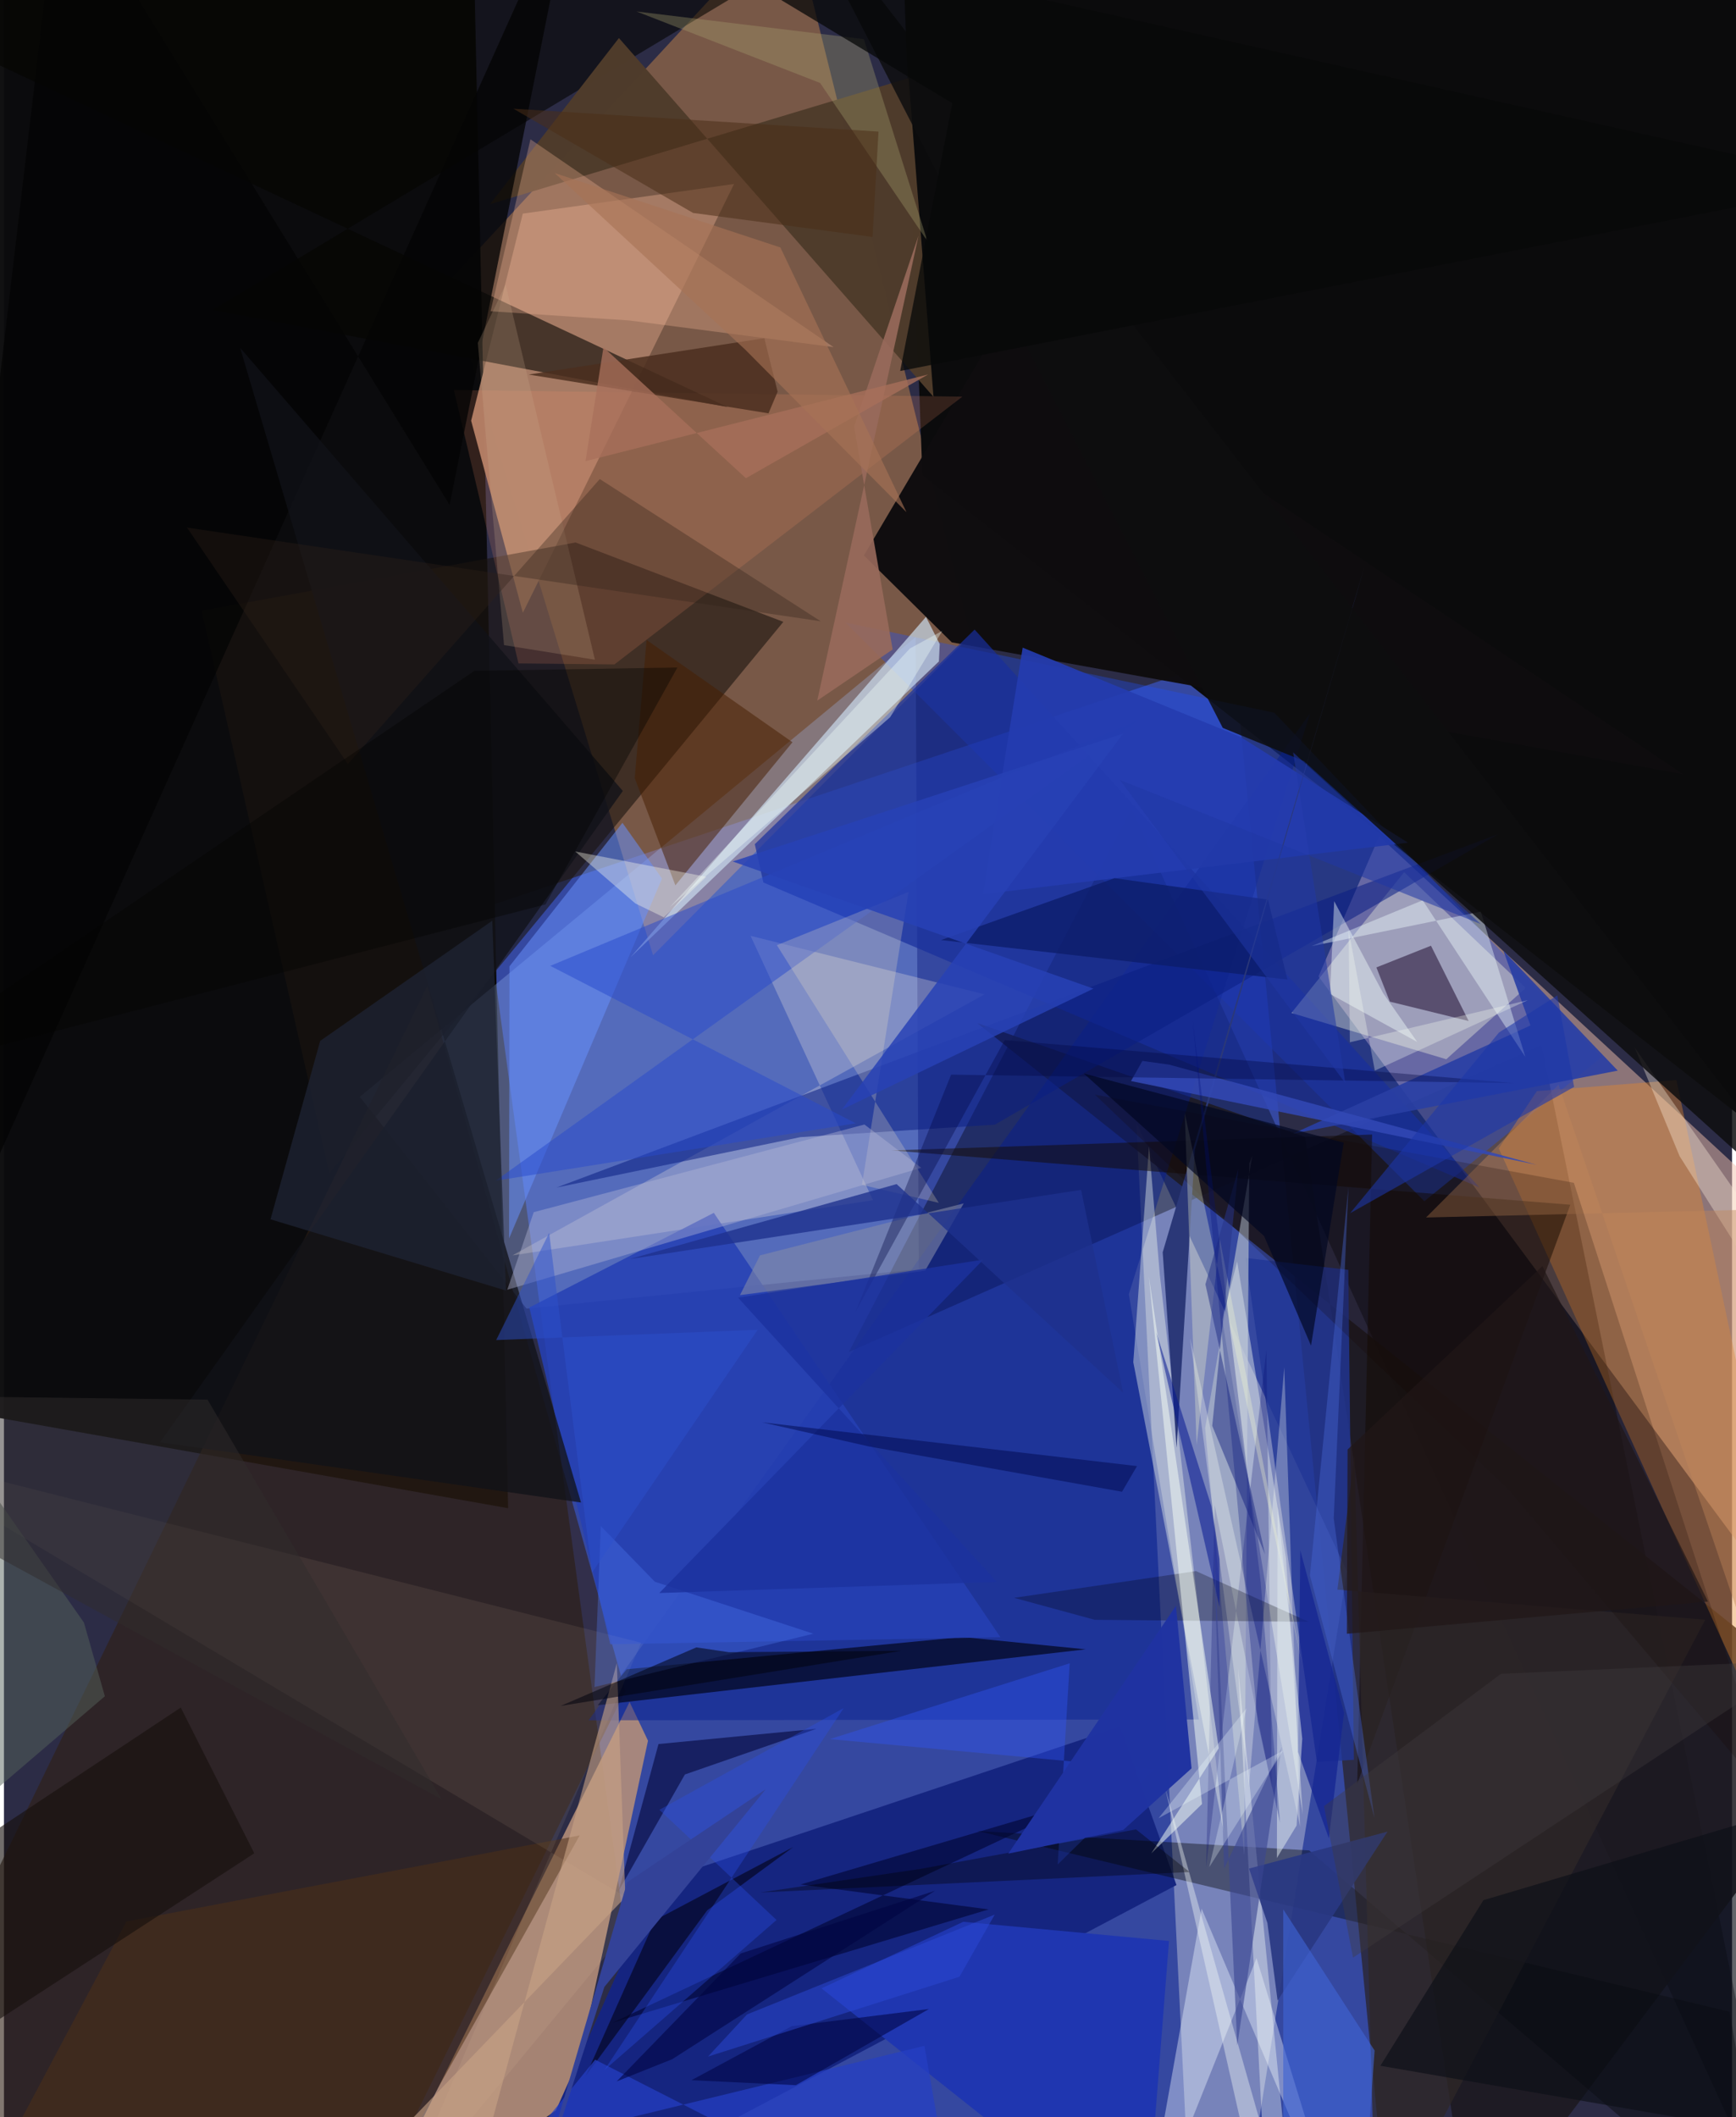 <svg xmlns="http://www.w3.org/2000/svg" width="228" height="278" viewBox="0 0 836 1024"><path fill="#2c2c46" d="M0 0h836v1024H0z"/><path fill="#374fb7" fill-opacity=".8" d="M232.991 438.74l86.866 637.885 347.257-24.219-72.243-735.02z"/><path fill="#f9a249" fill-opacity=".369" d="M380.529-42.485L214.574 136.836l99.446 325.21L467.522 307.36z"/><path fill="#f1c0ac" fill-opacity=".49" d="M898 825.996l-8.678-214.53-224.03-206.992-29.362 67.789z"/><path fill="#0b0b0c" fill-opacity=".969" d="M-21.038-42.709L-62 675.227l305.906 54.242L226.426-62z"/><path fill="#0b0b0c" d="M444.314 229.819L898 585.214 889.425-62H433.407z"/><path fill="#909ac3" fill-opacity=".722" d="M573.46 1064.375l-25.617-521.301 101.86 216.922-50.935 317.892z"/><path fill="#b58e79" fill-opacity=".886" d="M302.658 823.19L172.18 1086l102.094-70.246 37.295-173.84z"/><path fill="#a6c3ff" fill-opacity=".282" d="M441.035 308.133l-268.882 222.37 80.632 102.415 189.779-19.06z"/><path fill="#000003" fill-opacity=".369" d="M862.09 1086L545.516 391.082 408.725 653.929l335.15-148.542z"/><path fill="#162580" fill-opacity=".992" d="M316.56 909.94l223.347-74.764 27.32 76.55L237.831 1086z"/><path fill="#1c4fff" fill-opacity=".329" d="M407.089 301.108l207.484 43.61 158.306 166.599-85.723 69.663z"/><path fill="#312014" fill-opacity=".608" d="M-62 1025.746L167.972 1086l132.596-268.081-95.733-341.122z"/><path fill="#a77c65" fill-opacity=".969" d="M251.033 296.395l-25.023-92.912 24.993-100.16 102.194-14.328z"/><path fill="#1b150f" fill-opacity=".604" d="M95.666 295.424l180.888-33.034 100.488 38.38-219.6 266.562z"/><path fill="#1d191f" fill-opacity=".855" d="M898 835.262L470.9 494.849l158.507 55.036L710.044 1086z"/><path fill="#0f0d0f" fill-opacity=".984" d="M416.013 268.648l67.469-114.224 328.824 220.007-353.776-63.754z"/><path fill="#e8892a" fill-opacity=".392" d="M741.557 527.733l67.541-5.335L898 940.413 723.148 555.446z"/><path fill="#061e8f" fill-opacity=".463" d="M631.869 344.977l-87.676 280.97 33.86 205.698-295.185.39z"/><path fill="#050401" fill-opacity=".584" d="M100.925 149.907L453.71-62-61.41 3.767l411.579 193.16z"/><path fill="#182e9c" fill-opacity=".698" d="M367.38 426.824L713.842 574.35 469.581 304.502 363.239 408.3z"/><path fill="#213595" fill-opacity=".812" d="M650.36 614.179l2.696 236.98-17.907 1.057-34.5-243.794z"/><path fill="#cddff1" fill-opacity=".675" d="M446.041 298.355l6.665 13.166-.406 8.392-149.2 143.11z"/><path fill="#4f3c2b" fill-opacity=".992" d="M437.672 37.77L235.14 98.76l62.365-80.357 152.171 173.52z"/><path fill="#080e31" fill-opacity=".851" d="M301.256 807.371l-13.998 17.382 236.04-27.027-59.654-5.955z"/><path fill="#fcefe1" fill-opacity=".263" d="M420.39 580.485L246.028 607.18 474.34 480.927l-113.165-28.304z"/><path fill="#fcffe0" fill-opacity=".361" d="M736.156 477.871l-38.402 34.449-74.908-22.382 54.53-68.076z"/><path fill="#0a1f83" fill-opacity=".545" d="M385.292 549.998l94.067-6.042L723.238 403.26 267.305 574.369z"/><path fill="#edf5ff" fill-opacity=".4" d="M605.953 947.068L648.476 1086l-69.08-162.865L550.38 1086z"/><path fill="#f4fdef" fill-opacity=".396" d="M590.448 887.91l-44.105-229.064 7.618-104.466 5.215 62.2z"/><path fill="#000300" fill-opacity=".388" d="M470.954 885.586l160.49 9.395L854.474 1086l-19.672-112.987z"/><path fill="#2540b4" fill-opacity=".863" d="M482.06 791.871L343.414 586.61l-89.253 45.791 39.191 162.87z"/><path fill="#1f36b0" d="M563.625 938.775l-99.544-9.268-68.585 32.19L552.092 1086z"/><path fill="#471e00" fill-opacity=".514" d="M310.876 309.525l-5.73 66.81 19.67 51.889 56.648-69.232z"/><path fill="#a8b3c7" fill-opacity=".718" d="M600.01 897.313l-18.919-206.586 22.839-131.75-1.493 3.713z"/><path fill="#1e082c" fill-opacity=".525" d="M708.58 493.834l-18.235-36.426-26.4 10.496 6.509 16.56z"/><path fill="#d7dfe6" fill-opacity=".506" d="M628.323 877.512L620.2 753.635l-23.612-143.51-7.21 28.099z"/><path fill="#ff936c" fill-opacity=".165" d="M463.646 191.855L295.328 321.359l-46.427-.49-31.233-132.22z"/><path fill="#ffc19e" fill-opacity=".294" d="M235.422 150.543l19.276-83.18 146.663 100.53-98.72-12.884z"/><path fill="#678ffc" fill-opacity=".537" d="M244.557 467.374l-.198 131.6 73.978-174.042-19.133-26.968z"/><path fill="#000430" fill-opacity=".604" d="M522.495 870.922L385.38 911.456l90.97 12.063-181.792 54.741z"/><path fill="#293fa4" fill-opacity=".91" d="M738.476 495.985l-13.117-36.194 55.348 58.03-157.113 30.5z"/><path fill="#130a00" fill-opacity=".49" d="M429.324 556.42l232.556-7.686-7.203 314.02 103.07-280.057z"/><path fill="#040504" fill-opacity=".78" d="M26.907-62L-62 691.465 276.69-62l-61.08 306.238z"/><path fill="#111218" fill-opacity=".761" d="M75.55 697.578L299.386 382.56 114.287 168.283l164.878 558.439z"/><path fill="#4b2e1e" fill-opacity=".835" d="M374.277 189.465l-6.429-25.894-113.976 17.59 115.99 18.758z"/><path fill="#294acb" fill-opacity=".506" d="M237.82 571.08l174.241-27.77-147.759-76.157 283.42-118.215z"/><path fill="#4e2f17" fill-opacity=".533" d="M59.233 929.376l219.303-41.65L167.293 1086h-191.3z"/><path fill="#00066a" fill-opacity=".247" d="M613.394 864.863l-27.653-136.779-4.18 175.304 29.17-250.4z"/><path fill="#000333" fill-opacity=".569" d="M297.367 914.524l19.287-70.996 76.447-7.376-63.687 22.103z"/><path fill="#fcedc3" fill-opacity=".231" d="M373.91 457.144l78.33 124.63-37.165-8.694 22.521-141.66z"/><path fill="#1f2434" fill-opacity=".729" d="M152.985 503.452l-24.039 86.291L242.85 624.2l-6.609-178.885z"/><path fill="#f6fbf9" fill-opacity=".392" d="M611.78 1086l-14.772-279.399L624.628 1086 561.68 864.442z"/><path fill="#ffe8c7" fill-opacity=".075" d="M310.019 923.005L-62 701.065l370.264 93.458-117.012 272.366z"/><path fill="#243cb0" fill-opacity=".918" d="M598.186 356.397l81.056 51.185-205.604 24.903 19.192-119.24z"/><path fill="#fef1dd" fill-opacity=".353" d="M788.92 506.671l79.274 113.454L898 697.322l-87.375-138.13z"/><path fill="#2f2728" fill-opacity=".741" d="M645.091 768.853l177.927 14.558L663.823 1086l-10.538-381.876z"/><path fill="#0c1c6a" fill-opacity=".784" d="M620.892 473.766l-9.387-38.64-74.24-10.377-83.937 29.92z"/><path fill="#aca671" fill-opacity=".329" d="M306.032 5.554l109.972 13.37 30.705 97.656-51.89-76.464z"/><path fill="#2b3878" d="M658.17 274.068l-82.026 282-8.85 144.157-6.73-94.517z"/><path fill="#3157fc" fill-opacity=".369" d="M509.765 901.775l5.812-97.294-116.042 36.66 157.27 14.518z"/><path fill="#f1ffff" fill-opacity=".404" d="M686.332 435.434l-53.827 22.2 81.937-16.718 21.564 70.287z"/><path fill="#fcfff6" fill-opacity=".298" d="M602.37 863.473l17.005-202.205 7.688 222.228-53.236-236.38z"/><path fill="#03051f" fill-opacity=".667" d="M314.99 928.706l-33.545 75.327 58.79-80.117 41.594-30.57z"/><path fill="#293883" fill-opacity=".925" d="M616.145 967.606l53.186-81.718-67.002 17.859 8.893 26.353z"/><path fill="#000006" fill-opacity=".263" d="M488.683 772.811l87.993-12.922 54.59 24.53-103.645-.985z"/><path fill="#f6fff6" fill-opacity=".506" d="M579.586 872.535l-25.704-255.07 33.807 228.119-32.64 50.832z"/><path fill="#c8a384" fill-opacity=".604" d="M232.105 1040.784l-42.867-7.482 111.383-115.646-4.134-113.294z"/><path fill="#b4b7d8" fill-opacity=".404" d="M416.277 543.886l27.516 20.948-200.312 58.972 12.808-37.517z"/><path fill="#041691" fill-opacity=".525" d="M557.484 644.588l30.59 132.83-.01-23.267-4-25.845z"/><path fill="#996a5b" fill-opacity=".898" d="M411.25 206.301l31.198-92.324-49.007 224.894 36.473-24.732z"/><path fill="#5380f8" fill-opacity=".31" d="M391.563 790.17l-105.877 25.793 3.058-77.838 26.147 26.914z"/><path fill="#848aa8" fill-opacity=".573" d="M464.319 582.028L445.64 614.59l-89.583 11.82 9.698-19.238z"/><path fill="#16100d" fill-opacity=".608" d="M-58.528 921.37l144.071-95.488 35.568 70.494L-62 1015.497z"/><path fill="#c18659" fill-opacity=".42" d="M752.062 524.637l-64.08 64.22 161.419-3.88-6.785 206.241z"/><path fill="#0e0e0f" fill-opacity=".847" d="M589.636 352.062L376.474-62 898 611.22 628.849 368.098z"/><path fill="#160900" fill-opacity=".212" d="M759.476 572.09L527.78 529.448 728.014 720.62l128.729 152.083z"/><path fill="#253fc4" fill-opacity=".725" d="M445.307 989.484l-192.082 46.842 32.771-40.14L462.137 1086z"/><path fill="#142492" fill-opacity=".729" d="M626.037 847.362l14.912 41.762 7.336-60.74-21.152-78.525z"/><path fill="#fcffd1" fill-opacity=".294" d="M576.964 698.765l-5.722-160.411 56.587 265.81-39.576-204.632z"/><path fill="#0c0f16" fill-opacity=".643" d="M665.881 999.142l49.847-80.099L898 864.918l-20.405 170.977z"/><path fill="#cdad90" fill-opacity=".22" d="M241.917 312.014l43.961 7.058-43.182-181.483-13.462 28.263z"/><path fill="#283588" fill-opacity=".545" d="M581.234 621.175l28.835 130.578-25.539-62.133 12.635-124.236z"/><path fill="#020001" fill-opacity=".345" d="M573.572 905.43l-207.612 9.882 77.641-11.431 104.045-19.066z"/><path fill="#2f2319" fill-opacity=".341" d="M88.57 255.174l306.578 45.325-106.898-68.795-121.88 137.832z"/><path fill="#feffeb" fill-opacity=".365" d="M305.445 436.964l-29.085-25.13 63.432 12.248-20.546 19.615z"/><path fill="#3b4692" fill-opacity=".62" d="M584.732 733l11.912 256.296 21.563-144.495-27.93 58.999z"/><path fill="#2033a1" fill-opacity=".992" d="M574.525 855.29l-7.554-78.642-81.1 119.88 55.613-11.466z"/><path fill="#3348b6" fill-opacity=".859" d="M741.41 563.349l-177.747-48.43-12.912-1.777-5.516 9.72z"/><path fill="#e0e9ed" fill-opacity=".51" d="M616.141 728.748l-.327 169.905 9.537-15.73 2.729-41.957z"/><path fill="#2b50e8" fill-opacity=".345" d="M317.08 875.349l89.175-49.223-115.805 175.116 83.3-72.616z"/><path fill="#4a2e17" fill-opacity=".529" d="M246.443 52.57l86.936 50.426 86.813 11.625 2.895-50.979z"/><path fill="#010841" fill-opacity=".361" d="M730.61 523.857l-246.46-20.8-72.136 131.331 46.2-114.621z"/><path fill="#a8705b" fill-opacity=".773" d="M290.02 167.972l-8.673 55.08 165.74-41.942-88.156 50.181z"/><path fill="#1c329e" fill-opacity=".808" d="M317.028 770.488l156.747-161.253-118.638 18.412 125.16 137.469z"/><path fill="#2842b5" fill-opacity=".843" d="M405.394 536.643L541.453 354.83l-188.914 61.834 174.522 61.501z"/><path fill="#f4fffc" fill-opacity=".42" d="M683.694 503.96l-16.488-23.594-23.675-44.49-2.02 44.863z"/><path fill="#01020d" fill-opacity=".537" d="M434.182 798.437L269.33 825.09l65.62-28.303 15.776 2.326z"/><path fill="#000647" fill-opacity=".588" d="M381.137 979.97l-48.556 26.153 50.513 2.413 64.409-36.86z"/><path fill="#3f63d3" fill-opacity=".631" d="M656.461 1086l-37.571-41.044-.018-121.487 44.214 68.305z"/><path fill="#55635c" fill-opacity=".486" d="M-34.153 680.746l72.858 104.053 10.111 35.617L-62 915.292z"/><path fill="#000721" fill-opacity=".675" d="M632.318 650.833l-22.697-52.993-87.25-78.644 125.754 33.475z"/><path fill="#1e318d" fill-opacity=".78" d="M302.628 608.99l218.453-33.484 20.39 98.15-109.633-100.952z"/><path fill="#000f7a" fill-opacity=".29" d="M607.976 765.322l-32.85-271.507 31.375 338.892 10.824 48.896z"/><path fill="#f2fffa" fill-opacity=".365" d="M428.688 346.935l25.24-41.792-15.628 8.483-116.2 125.16z"/><path fill="#050400" fill-opacity=".388" d="M227.611 324.456l98.192-1.615-63.833 114.603L-62 521.173z"/><path fill="#1c36a8" fill-opacity=".576" d="M751.469 481.437l8.129 44.253-108.39 61.12 72.022-87.4z"/><path fill="#000a4e" fill-opacity=".514" d="M418.42 699.6l122.466 21.909 7.255-12.414-181.387-21.178z"/><path fill="#070808" fill-opacity=".753" d="M458.767 49.933l-25.194 129.506L898 88.364 300.3-45.639z"/><path fill="#4969da" fill-opacity=".392" d="M662.994 879.215l-19.686-144.796 7.113-160.265-18.626 187.866z"/><path fill="#2037a4" fill-opacity=".549" d="M539.875 377.233l174.608 69.733-90.815-83.064 25.265 159.982z"/><path fill="#a77256" fill-opacity=".612" d="M375.619 119.683l60.98 128.03-77.991-78.618-92.2-85.402z"/><path fill="#334298" d="M301.48 910.353L250.143 1086l40.334-125.019 78.1-95.638z"/><path fill="#302c2d" fill-opacity=".506" d="M-33.225 675.306L-62 720.823l273.713 149.41L98.485 676.95z"/><path fill="#f3feff" fill-opacity=".271" d="M558.54 879.413l60.291-32.745-35.764 56.43 18.022-76.817z"/><path fill="#2d50cc" fill-opacity=".475" d="M284.491 760.613l80.135-117.441-126.504 4.97 25.635-51.834z"/><path fill="#000442" fill-opacity=".584" d="M450.367 914.53l-127.066 81.423-26.885 10.738 60.027-61.88z"/><path fill="#2b4ad7" fill-opacity=".494" d="M479.31 926.015l-17.051 30.067-121.663 38.611 18.882-20.395z"/><path fill="#f9fff1" fill-opacity=".306" d="M663.183 517.836l74.007-34.082-86.079 20.362-.587-54.132z"/><path fill="#201617" fill-opacity=".686" d="M824.354 774.62l-174.69 15.589.333-89.113 94.282-88.75z"/><path fill="#413a3d" fill-opacity=".38" d="M870.162 803.14l-145.93 6.422-85.646 64 14.063 73.278z"/></svg>